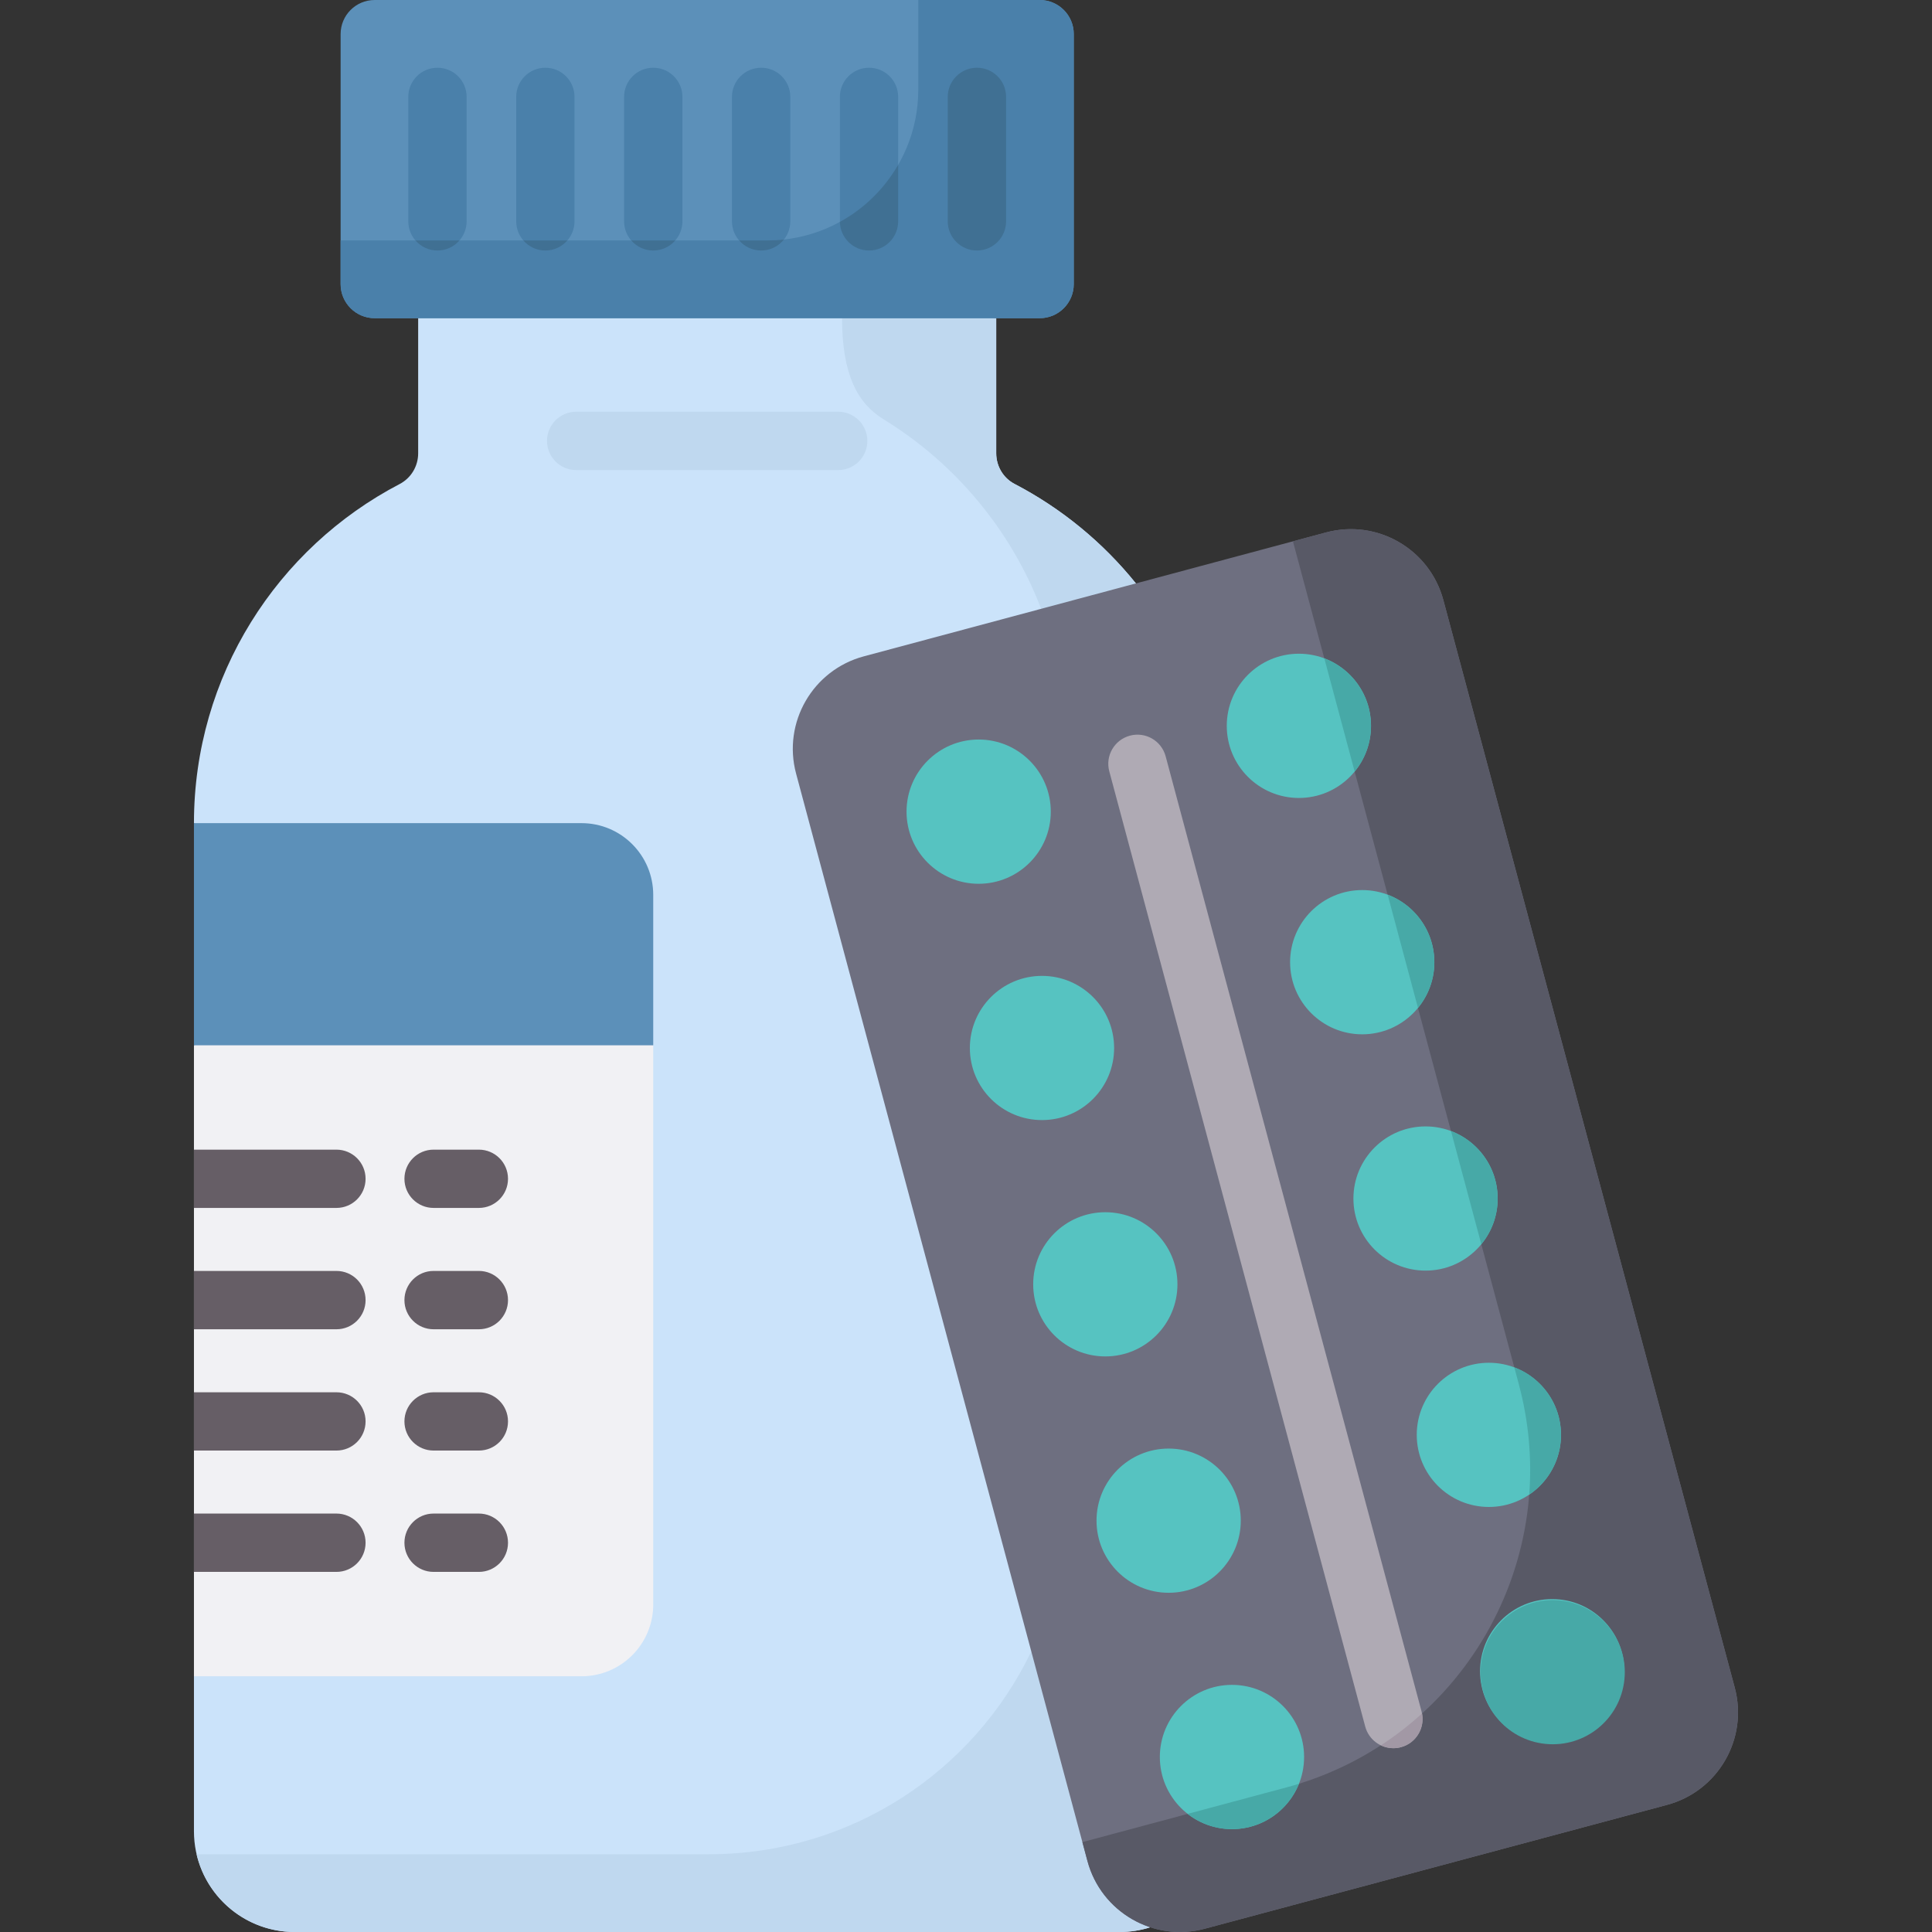 <svg width="36" height="36" viewBox="0 0 36 36" fill="none" xmlns="http://www.w3.org/2000/svg">
<rect x="0" y="0" width="36" height="36" fill="#333333" stroke="none"/>
<g id="medicine-2 1" clip-path="url(#clip0_135_1306)">
<g id="Group">
<path id="Vector" d="M21.166 10.871C20.551 10.108 19.781 9.474 18.904 9.017C18.693 8.907 18.563 8.685 18.563 8.446V5.929L7.792 4.899V8.446C7.792 8.687 7.66 8.908 7.447 9.019C5.169 10.207 3.614 12.591 3.614 15.338L8.501 19.528L3.614 31.235V34.123C3.614 35.159 4.455 36 5.492 36H20.863C21.062 36 21.254 35.969 21.434 35.912C20.88 35.731 21.166 10.871 21.166 10.871Z" fill="#CBE3FA"/>
<path id="Vector_2" d="M15.69 5.438V5.921C15.69 6.981 15.979 7.516 16.465 7.814C17.794 8.629 18.835 9.869 19.4 11.344L20.389 11.5L21.166 10.871C20.551 10.107 19.781 9.474 18.905 9.017C18.693 8.907 18.563 8.685 18.563 8.446V5.929L15.69 5.438Z" fill="#BFD8EF"/>
<path id="Vector_3" d="M21.224 34.042L19.217 30.771C18.144 33.007 15.858 34.551 13.213 34.551H3.663C3.857 35.382 4.602 36 5.492 36H20.863C21.062 36 21.254 35.969 21.434 35.912C20.88 35.73 21.386 34.647 21.224 34.042Z" fill="#BFD8EF"/>
<path id="Vector_4" d="M19.374 5.929H6.981C6.631 5.929 6.347 5.645 6.347 5.294V0.635C6.347 0.284 6.631 0 6.981 0H19.374C19.724 0 20.008 0.284 20.008 0.635V5.294C20.008 5.645 19.724 5.929 19.374 5.929Z" fill="#5C90B9"/>
<path id="Vector_5" d="M19.374 0H17.111V1.668C17.111 3.221 15.852 4.48 14.299 4.48H6.347V5.294C6.347 5.645 6.631 5.929 6.981 5.929H19.374C19.724 5.929 20.008 5.645 20.008 5.294V0.635C20.009 0.284 19.724 0 19.374 0V0Z" fill="#4A80AA"/>
<path id="Vector_6" d="M3.614 19.477V31.235H10.835C11.574 31.235 12.172 30.636 12.172 29.898V19.477L7.396 17.726L3.614 19.477Z" fill="#F1F1F4"/>
<path id="Vector_7" d="M32.324 31.445C32.58 32.397 32.015 33.376 31.063 33.631L22.449 35.939C21.497 36.194 20.518 35.629 20.263 34.677L14.834 14.415C14.579 13.463 15.144 12.485 16.096 12.23L24.71 9.921C25.662 9.666 26.64 10.231 26.895 11.183L32.324 31.445Z" fill="#6E6F80"/>
<path id="Vector_8" d="M32.324 31.445L26.895 11.183C26.64 10.231 25.662 9.666 24.71 9.921L24.092 10.087L28.302 25.797C29.178 29.068 27.237 32.431 23.966 33.307L20.169 34.325L20.263 34.677C20.518 35.629 21.497 36.194 22.449 35.939L31.063 33.631C32.015 33.376 32.58 32.397 32.324 31.445Z" fill="#585966"/>
<path id="Vector_9" d="M19.58 15.124C19.58 15.866 18.978 16.468 18.236 16.468C17.494 16.468 16.892 15.866 16.892 15.124C16.892 14.382 17.494 13.78 18.236 13.78C18.978 13.78 19.58 14.382 19.58 15.124ZM19.416 18.184C18.674 18.184 18.072 18.786 18.072 19.528C18.072 20.27 18.674 20.871 19.416 20.871C20.158 20.871 20.76 20.27 20.76 19.528C20.76 18.786 20.158 18.184 19.416 18.184ZM20.596 22.588C19.854 22.588 19.252 23.189 19.252 23.931C19.252 24.674 19.854 25.275 20.596 25.275C21.338 25.275 21.94 24.674 21.94 23.931C21.94 23.189 21.338 22.588 20.596 22.588ZM21.776 26.992C21.034 26.992 20.432 27.593 20.432 28.335C20.432 29.077 21.034 29.679 21.776 29.679C22.518 29.679 23.12 29.077 23.12 28.335C23.12 27.593 22.518 26.992 21.776 26.992ZM22.956 31.395C22.214 31.395 21.612 31.997 21.612 32.739C21.612 33.481 22.214 34.083 22.956 34.083C23.698 34.083 24.3 33.481 24.3 32.739C24.3 31.997 23.698 31.395 22.956 31.395ZM24.203 12.181C23.461 12.181 22.859 12.783 22.859 13.525C22.859 14.267 23.461 14.869 24.203 14.869C24.945 14.869 25.547 14.267 25.547 13.525C25.547 12.783 24.945 12.181 24.203 12.181ZM25.383 16.585C24.641 16.585 24.039 17.187 24.039 17.929C24.039 18.671 24.641 19.273 25.383 19.273C26.125 19.273 26.727 18.671 26.727 17.929C26.727 17.187 26.125 16.585 25.383 16.585ZM26.563 20.989C25.821 20.989 25.219 21.591 25.219 22.333C25.219 23.075 25.821 23.676 26.563 23.676C27.305 23.676 27.907 23.075 27.907 22.333C27.907 21.591 27.305 20.989 26.563 20.989ZM27.743 25.393C27.001 25.393 26.399 25.994 26.399 26.736C26.399 27.479 27.001 28.08 27.743 28.08C28.485 28.08 29.087 27.479 29.087 26.736C29.087 25.994 28.485 25.393 27.743 25.393ZM28.923 29.797C28.181 29.797 27.579 30.398 27.579 31.14C27.579 31.882 28.181 32.484 28.923 32.484C29.665 32.484 30.267 31.882 30.267 31.14C30.267 30.398 29.665 29.797 28.923 29.797Z" fill="#56C3C1"/>
<g id="Group_2">
<path id="Vector_10" d="M29.087 26.736C29.087 26.161 28.725 25.67 28.217 25.479L28.302 25.797C28.486 26.486 28.546 27.178 28.495 27.85C28.852 27.609 29.087 27.2 29.087 26.736Z" fill="#47A9A7"/>
<path id="Vector_11" d="M27.037 21.075L27.602 23.185C27.792 22.953 27.907 22.656 27.907 22.333C27.907 21.757 27.545 21.267 27.037 21.075Z" fill="#47A9A7"/>
<path id="Vector_12" d="M25.857 16.671L26.422 18.781C26.612 18.549 26.727 18.252 26.727 17.929C26.727 17.354 26.365 16.863 25.857 16.671Z" fill="#47A9A7"/>
<path id="Vector_13" d="M30.269 31.291C30.343 30.553 29.803 29.895 29.065 29.822C28.327 29.748 27.669 30.287 27.595 31.025C27.522 31.764 28.061 32.422 28.799 32.495C29.538 32.569 30.196 32.03 30.269 31.291Z" fill="#47A9A7"/>
<path id="Vector_14" d="M24.677 12.268L25.242 14.377C25.432 14.145 25.546 13.849 25.546 13.525C25.547 12.95 25.185 12.459 24.677 12.268Z" fill="#47A9A7"/>
<path id="Vector_15" d="M24.204 33.238C24.125 33.263 24.046 33.286 23.966 33.307L22.13 33.799C22.358 33.977 22.645 34.083 22.956 34.083C23.522 34.083 24.006 33.733 24.204 33.238Z" fill="#47A9A7"/>
</g>
<path id="Vector_16" d="M8.151 4.668C7.851 4.668 7.608 4.424 7.608 4.124V1.805C7.608 1.505 7.851 1.262 8.151 1.262C8.451 1.262 8.695 1.505 8.695 1.805V4.124C8.695 4.424 8.451 4.668 8.151 4.668ZM10.705 4.124V1.805C10.705 1.505 10.462 1.262 10.162 1.262C9.862 1.262 9.619 1.505 9.619 1.805V4.124C9.619 4.424 9.862 4.668 10.162 4.668C10.462 4.668 10.705 4.424 10.705 4.124ZM12.716 4.124V1.805C12.716 1.505 12.472 1.262 12.172 1.262C11.872 1.262 11.629 1.505 11.629 1.805V4.124C11.629 4.424 11.872 4.668 12.172 4.668C12.472 4.668 12.716 4.424 12.716 4.124ZM14.726 4.124V1.805C14.726 1.505 14.483 1.262 14.183 1.262C13.883 1.262 13.639 1.505 13.639 1.805V4.124C13.639 4.424 13.883 4.668 14.183 4.668C14.483 4.668 14.726 4.424 14.726 4.124ZM16.736 4.124V1.805C16.736 1.505 16.493 1.262 16.193 1.262C15.893 1.262 15.65 1.505 15.65 1.805V4.124C15.65 4.424 15.893 4.668 16.193 4.668C16.493 4.668 16.736 4.424 16.736 4.124ZM18.747 4.124V1.805C18.747 1.505 18.504 1.262 18.204 1.262C17.904 1.262 17.66 1.505 17.66 1.805V4.124C17.66 4.424 17.904 4.668 18.204 4.668C18.504 4.668 18.747 4.424 18.747 4.124Z" fill="#4A80AA"/>
<path id="Vector_17" d="M12.583 4.48H11.762C11.862 4.595 12.008 4.668 12.172 4.668C12.336 4.668 12.483 4.595 12.583 4.48Z" fill="#407093"/>
<path id="Vector_18" d="M18.204 1.262C17.904 1.262 17.66 1.505 17.66 1.805V4.124C17.66 4.424 17.904 4.668 18.204 4.668C18.504 4.668 18.747 4.424 18.747 4.124V1.805C18.747 1.505 18.504 1.262 18.204 1.262Z" fill="#407093"/>
<path id="Vector_19" d="M8.562 4.48H7.741C7.841 4.595 7.987 4.668 8.151 4.668C8.315 4.668 8.462 4.595 8.562 4.48Z" fill="#407093"/>
<path id="Vector_20" d="M10.572 4.48H9.751C9.851 4.595 9.998 4.668 10.162 4.668C10.326 4.668 10.472 4.595 10.572 4.48Z" fill="#407093"/>
<path id="Vector_21" d="M16.736 4.124V3.071C16.479 3.518 16.102 3.887 15.65 4.135C15.656 4.43 15.897 4.668 16.193 4.668C16.493 4.668 16.736 4.424 16.736 4.124Z" fill="#407093"/>
<path id="Vector_22" d="M14.607 4.464C14.506 4.475 14.403 4.48 14.299 4.48H13.773C13.872 4.595 14.019 4.668 14.183 4.668C14.354 4.668 14.507 4.588 14.607 4.464Z" fill="#407093"/>
<g id="Group_3">
<path id="Vector_23" d="M15.618 8.759H10.736C10.436 8.759 10.193 8.515 10.193 8.215C10.193 7.915 10.436 7.672 10.736 7.672H15.618C15.918 7.672 16.162 7.915 16.162 8.215C16.162 8.516 15.918 8.759 15.618 8.759Z" fill="#BFD8EF"/>
</g>
<g id="Group_4">
<path id="Vector_24" d="M8.923 22.508H8.079C7.779 22.508 7.536 22.265 7.536 21.965C7.536 21.665 7.779 21.422 8.079 21.422H8.923C9.223 21.422 9.466 21.665 9.466 21.965C9.466 22.265 9.223 22.508 8.923 22.508Z" fill="#665E66"/>
</g>
<g id="Group_5">
<path id="Vector_25" d="M8.923 24.769H8.079C7.779 24.769 7.536 24.526 7.536 24.226C7.536 23.925 7.779 23.682 8.079 23.682H8.923C9.223 23.682 9.466 23.926 9.466 24.226C9.466 24.526 9.223 24.769 8.923 24.769Z" fill="#665E66"/>
</g>
<g id="Group_6">
<path id="Vector_26" d="M8.923 27.029H8.079C7.779 27.029 7.536 26.786 7.536 26.486C7.536 26.186 7.779 25.943 8.079 25.943H8.923C9.223 25.943 9.466 26.186 9.466 26.486C9.466 26.786 9.223 27.029 8.923 27.029Z" fill="#665E66"/>
</g>
<g id="Group_7">
<path id="Vector_27" d="M8.923 29.29H8.079C7.779 29.29 7.536 29.047 7.536 28.747C7.536 28.447 7.779 28.203 8.079 28.203H8.923C9.223 28.203 9.466 28.447 9.466 28.747C9.466 29.047 9.223 29.29 8.923 29.29Z" fill="#665E66"/>
</g>
<path id="Vector_28" d="M6.269 23.682H3.614V24.769H6.269C6.569 24.769 6.812 24.526 6.812 24.226C6.812 23.925 6.569 23.682 6.269 23.682Z" fill="#665E66"/>
<path id="Vector_29" d="M6.812 26.486C6.812 26.186 6.569 25.943 6.269 25.943H3.614V27.029H6.269C6.569 27.029 6.812 26.786 6.812 26.486Z" fill="#665E66"/>
<path id="Vector_30" d="M6.269 21.422H3.614V22.508H6.269C6.569 22.508 6.812 22.265 6.812 21.965C6.812 21.665 6.569 21.422 6.269 21.422Z" fill="#665E66"/>
<path id="Vector_31" d="M6.812 28.747C6.812 28.447 6.569 28.203 6.269 28.203H3.614V29.29H6.269C6.569 29.29 6.812 29.047 6.812 28.747Z" fill="#665E66"/>
<g id="Group_8">
<path id="Vector_32" d="M25.963 32.575C25.724 32.575 25.504 32.415 25.439 32.172L20.67 14.373C20.592 14.084 20.764 13.786 21.054 13.708C21.344 13.63 21.642 13.802 21.72 14.092L26.489 31.891C26.566 32.181 26.394 32.479 26.105 32.556C26.057 32.569 26.01 32.575 25.963 32.575Z" fill="#AFAAB4"/>
</g>
<path id="Vector_33" d="M25.964 32.575C26.01 32.575 26.058 32.569 26.105 32.556C26.382 32.482 26.551 32.206 26.497 31.929C26.259 32.145 26.003 32.344 25.73 32.522C25.802 32.556 25.881 32.575 25.964 32.575Z" fill="#A298A5"/>
<path id="Vector_34" d="M12.172 16.675C12.172 15.937 11.574 15.338 10.835 15.338H3.614V19.477H12.172V16.675Z" fill="#5C90B9"/>
</g>
</g>
<defs>
<clipPath id="clip0_135_1306">
<rect width="36" height="36" fill="white"/>
</clipPath>
</defs>
</svg>
